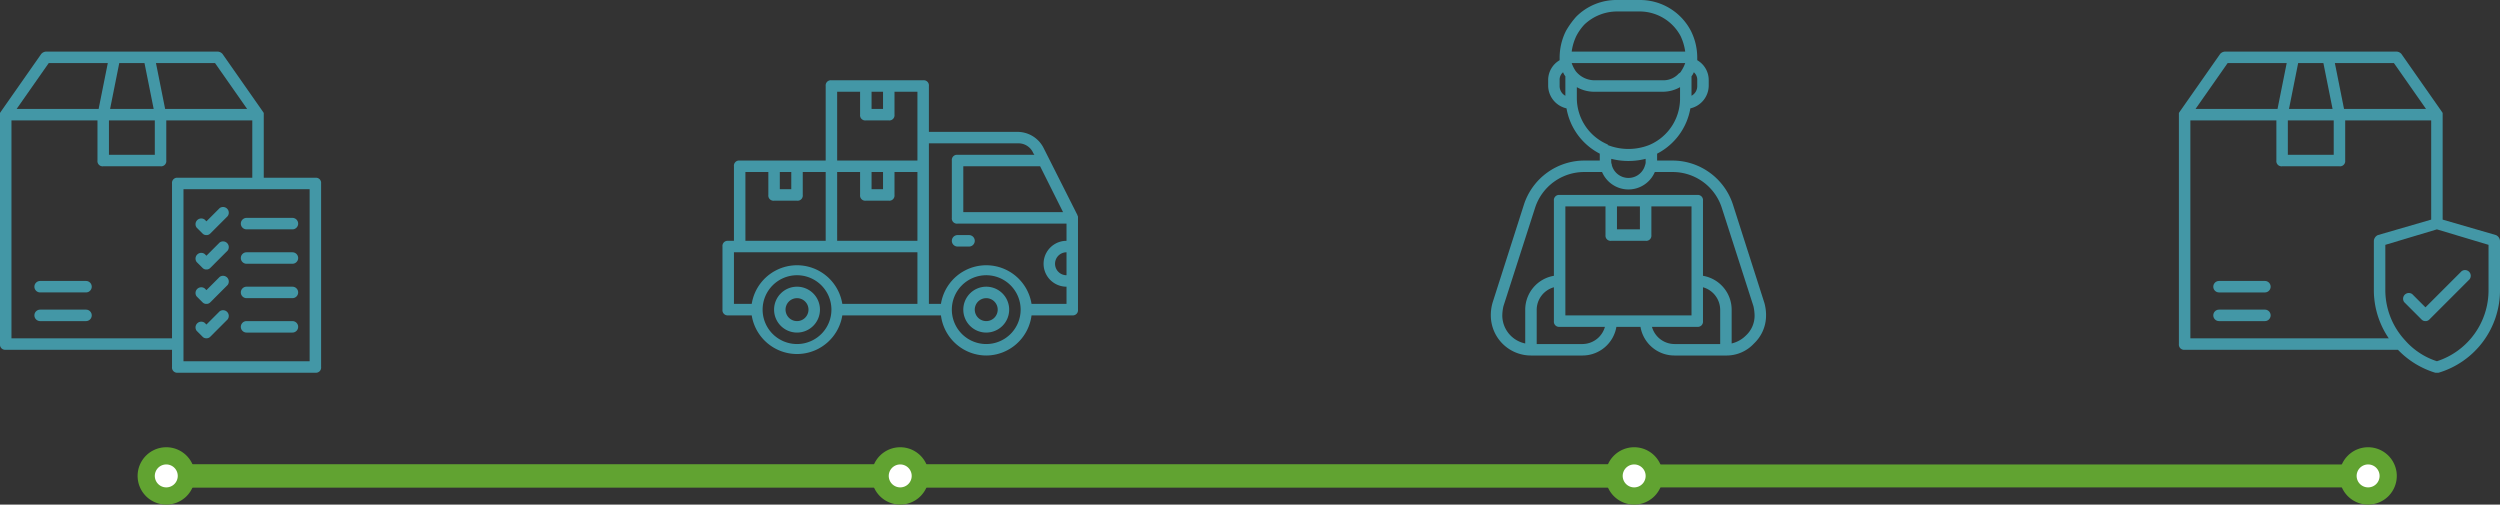 <svg id="Layer_1" data-name="Layer 1" xmlns="http://www.w3.org/2000/svg" viewBox="0 0 436 88">
  <rect x="0" y="0" width="436" height="88" fill="#333333" stroke="none"/>
  <defs>
    <style>
      .cls-1 {
        fill: #61a331;
      }

      .cls-2 {
        fill: #fff;
      }

      .cls-3 {
        fill: #4397a6;
      }
    </style>
  </defs>
  <path class="cls-1" d="M412,85H30a2,2,0,0,1,0-4H412a2,2,0,0,1,0,4Z"/>
  <path class="cls-1" d="M283.5,85h-125a2,2,0,0,1,0-4h125a2,2,0,0,1,0,4Z"/>
  <path class="cls-1" d="M155,85H30a2,2,0,0,1,0-4H155a2,2,0,0,1,0,4Z"/>
  <g>
    <circle class="cls-2" cx="29" cy="83" r="3.5"/>
    <path class="cls-1" d="M29,88a5,5,0,1,1,5-5A5,5,0,0,1,29,88Zm0-7a2,2,0,1,0,2,2A2,2,0,0,0,29,81Z"/>
  </g>
  <g>
    <circle class="cls-2" cx="157" cy="83" r="3.5"/>
    <path class="cls-1" d="M157,88a5,5,0,1,1,5-5A5,5,0,0,1,157,88Zm0-7a2,2,0,1,0,2,2A2,2,0,0,0,157,81Z"/>
  </g>
  <g>
    <circle class="cls-2" cx="285" cy="83" r="3.5"/>
    <path class="cls-1" d="M285,88a5,5,0,1,1,5-5A5,5,0,0,1,285,88Zm0-7a2,2,0,1,0,2,2A2,2,0,0,0,285,81Z"/>
  </g>
  <g>
    <circle class="cls-2" cx="413" cy="83" r="3.5"/>
    <path class="cls-1" d="M413,88a5,5,0,1,1,5-5A5,5,0,0,1,413,88Zm0-7a2,2,0,1,0,2,2A2,2,0,0,0,413,81Z"/>
  </g>
  <path class="cls-3" d="M425,65h-.3a15.1,15.1,0,0,1-6.5-4H381a.9.9,0,0,1-1-1V19.7h0l.2-.3,7-10A1.2,1.2,0,0,1,388,9h30a1.2,1.2,0,0,1,.8.4l7,10,.2.3h0V38.3l9.3,2.7a1.2,1.2,0,0,1,.7,1v8.6A15,15,0,0,1,425.3,65Zm-5.6-5.7A12.5,12.5,0,0,0,425,63a13,13,0,0,0,9-12.4V42.7L425,40l-9,2.7v7.9a12.9,12.9,0,0,0,3.4,8.7ZM382,59h34.6a14.9,14.9,0,0,1-2.6-8.4V42a1.2,1.2,0,0,1,.7-1l9.3-2.7V21H409v7a.9.9,0,0,1-1,1H398a.9.9,0,0,1-1-1V21H382Zm17-32h8V21h-8Zm9.8-8h14.3l-5.6-8H407.2Zm-9.6,0h7.6l-1.6-8h-4.4Zm-16.3,0h14.3l1.6-8H388.5ZM423,56a.9.9,0,0,1-.7-.3l-3-3a1,1,0,0,1,1.4-1.4l2.3,2.3,6.3-6.3a1,1,0,0,1,1.4,1.4l-7,7A.9.9,0,0,1,423,56Zm-28,0h-8a1,1,0,0,1,0-2h8a1,1,0,0,1,0,2Zm0-5h-8a1,1,0,0,1,0-2h8a1,1,0,0,1,0,2Z"/>
  <path class="cls-3" d="M267,62h0a7,7,0,0,1-7-7,7.8,7.8,0,0,1,.3-2.2l5.5-17.2A11.1,11.1,0,0,1,276.3,28H279V26.8a11,11,0,0,1-5.8-7.9A4.1,4.1,0,0,1,270,15V14a4,4,0,0,1,2-3.5V10a10.4,10.4,0,0,1,1.1-4.6,14.4,14.4,0,0,1,1.8-2.5A9.9,9.9,0,0,1,282,0h4a10,10,0,0,1,8.9,5.4A10.4,10.4,0,0,1,296,10v.5a4,4,0,0,1,2,3.5v1a4.1,4.1,0,0,1-3.2,3.9,11,11,0,0,1-5.8,7.9V28h2.7a11.1,11.1,0,0,1,10.5,7.6l5.5,17.2A7.8,7.8,0,0,1,308,55a6.7,6.7,0,0,1-2.1,4.9A6.5,6.5,0,0,1,301,62h-9a6,6,0,0,1-5.9-5h-4.2a6,6,0,0,1-5.9,5Zm21.1-5a4.1,4.1,0,0,0,3.9,3h8V54a4.1,4.1,0,0,0-3-3.9V56a.9.9,0,0,1-1,1ZM268,60h8a4.1,4.1,0,0,0,3.9-3H272a.9.9,0,0,1-1-1V50.1a4.1,4.1,0,0,0-3,3.9Zm29-11.9a6,6,0,0,1,5,5.9v5.9a5.2,5.2,0,0,0,2.5-1.4A4.7,4.7,0,0,0,306,55a7.8,7.8,0,0,0-.2-1.6l-5.5-17.1a9,9,0,0,0-8.6-6.3h-3.1a5,5,0,0,1-9.2,0h-3.1a9,9,0,0,0-8.6,6.3l-5.5,17.1A7.8,7.8,0,0,0,262,55a5,5,0,0,0,4,4.9V54a6,6,0,0,1,5-5.9V35a.9.9,0,0,1,1-1h24a.9.9,0,0,1,1,1ZM287,55h8V36h-7v5a.9.9,0,0,1-1,1h-6a.9.9,0,0,1-1-1V36h-7V55Zm-5-15h4V36h-4Zm-.9-11.2a3,3,0,0,0,5.8,0h0a1.5,1.5,0,0,0,.1-.7v-.4a12.2,12.2,0,0,1-6,0V28a1.5,1.5,0,0,0,.1.7Zm-.7-3.5a9.9,9.9,0,0,0,7.2,0h0A8.8,8.8,0,0,0,293,17V15.2a6.1,6.1,0,0,1-3,.8H278a6.1,6.1,0,0,1-3-.8V17a8.8,8.8,0,0,0,5.4,8.2Zm14.6-12v3.4a1.9,1.9,0,0,0,1-1.7V14a1.7,1.7,0,0,0-.6-1.4A2.5,2.5,0,0,1,295,13.3Zm-22.4-.7A1.7,1.7,0,0,0,272,14v1a1.9,1.9,0,0,0,1,1.7V13.3A2.5,2.5,0,0,1,272.6,12.6Zm2.2-.2A4.2,4.2,0,0,0,278,14h12a3.6,3.6,0,0,0,2.8-1.2.8.8,0,0,0,.4-.4h0a6.1,6.1,0,0,0,.7-1.4H274.1a6.1,6.1,0,0,0,.7,1.4ZM274.1,9h19.8a9.2,9.2,0,0,0-.8-2.7A8.1,8.1,0,0,0,286,2h-4a8.3,8.3,0,0,0-5.7,2.3,9,9,0,0,0-1.4,2A9.2,9.2,0,0,0,274.1,9Z"/>
  <path class="cls-3" d="M172,62a8,8,0,0,1-7.9-7H146.9a8,8,0,0,1-15.8,0H127a.9.9,0,0,1-1-1V43a.9.9,0,0,1,1-1h1V29a.9.9,0,0,1,1-1h15V15a.9.9,0,0,1,1-1h16a.9.9,0,0,1,1,1v8h15.5a5.1,5.1,0,0,1,4.5,2.8l5.9,11.7c0,.1.1.2.1.3V54a.9.9,0,0,1-1,1h-7.1A8,8,0,0,1,172,62Zm-6-8a6,6,0,1,0,6-6A6,6,0,0,0,166,54Zm-33,0a6,6,0,1,0,6-6A6,6,0,0,0,133,54Zm46.9-1H186V50a4,4,0,0,1,0-8V39H167a.9.9,0,0,1-1-1V28a.9.9,0,0,1,1-1h13.4l-.2-.3a2.8,2.8,0,0,0-2.7-1.7H162V53h2.1a8,8,0,0,1,15.8,0Zm-33,0H160V44H128v9h3.1a8,8,0,0,1,15.8,0ZM186,44a2,2,0,0,0,0,4Zm-40-2h14V30h-4v4a.9.9,0,0,1-1,1h-4a.9.9,0,0,1-1-1V30h-4Zm-16,0h14V30h-4v4a.9.9,0,0,1-1,1h-4a.9.9,0,0,1-1-1V30h-4Zm38-5h17.4l-4-8H168Zm-16-4h2V30h-2Zm-16,0h2V30h-2Zm19-5h5V16h-4v4a.9.9,0,0,1-1,1h-4a.9.9,0,0,1-1-1V16h-4V28Zm-3-9h2V16h-2Zm20,39a4,4,0,1,1,4-4A4,4,0,0,1,172,58Zm0-6a2,2,0,1,0,2,2A2,2,0,0,0,172,52Zm-33,6a4,4,0,1,1,4-4A4,4,0,0,1,139,58Zm0-6a2,2,0,1,0,2,2A2,2,0,0,0,139,52Zm30-9h-2a1,1,0,0,1,0-2h2a1,1,0,0,1,0,2Z"/>
  <path class="cls-3" d="M55,65H31a.9.9,0,0,1-1-1V61H1a.9.9,0,0,1-1-1V19.7H0l.2-.3,7-10A1.2,1.2,0,0,1,8,9H38a1.2,1.2,0,0,1,.8.4l7,10,.2.3h0V31h9a.9.9,0,0,1,1,1V64A.9.9,0,0,1,55,65ZM32,63H54V33H32ZM2,59H30V32a.9.9,0,0,1,1-1H44V21H29v7a.9.9,0,0,1-1,1H18a.9.9,0,0,1-1-1V21H2ZM19,27h8V21H19Zm9.8-8H43.1l-5.6-8H27.2Zm-9.6,0h7.6l-1.6-8H20.8ZM2.9,19H17.2l1.6-8H8.5ZM36,59a.9.9,0,0,1-.7-.3l-1-1a1,1,0,0,1,1.4-1.4l.3.3,2.3-2.3a1,1,0,0,1,1.4,1.4l-3,3A.9.9,0,0,1,36,59Zm15-1H43a1,1,0,0,1,0-2h8a1,1,0,0,1,0,2ZM15,56H7a1,1,0,0,1,0-2h8a1,1,0,0,1,0,2Zm21-3a.9.9,0,0,1-.7-.3l-1-1a1,1,0,0,1,1.4-1.4l.3.3,2.3-2.3a1,1,0,0,1,1.4,1.4l-3,3A.9.9,0,0,1,36,53Zm15-1H43a1,1,0,0,1,0-2h8a1,1,0,0,1,0,2ZM15,51H7a1,1,0,0,1,0-2h8a1,1,0,0,1,0,2Zm21-4a.9.9,0,0,1-.7-.3l-1-1a1,1,0,0,1,1.4-1.4l.3.3,2.3-2.3a1,1,0,0,1,1.4,1.4l-3,3A.9.9,0,0,1,36,47Zm15-1H43a1,1,0,0,1,0-2h8a1,1,0,0,1,0,2ZM36,41a.9.9,0,0,1-.7-.3l-1-1a1,1,0,0,1,1.4-1.4l.3.3,2.3-2.3a1,1,0,0,1,1.4,1.4l-3,3A.9.9,0,0,1,36,41Zm15-1H43a1,1,0,0,1,0-2h8a1,1,0,0,1,0,2Z"/>
</svg>
